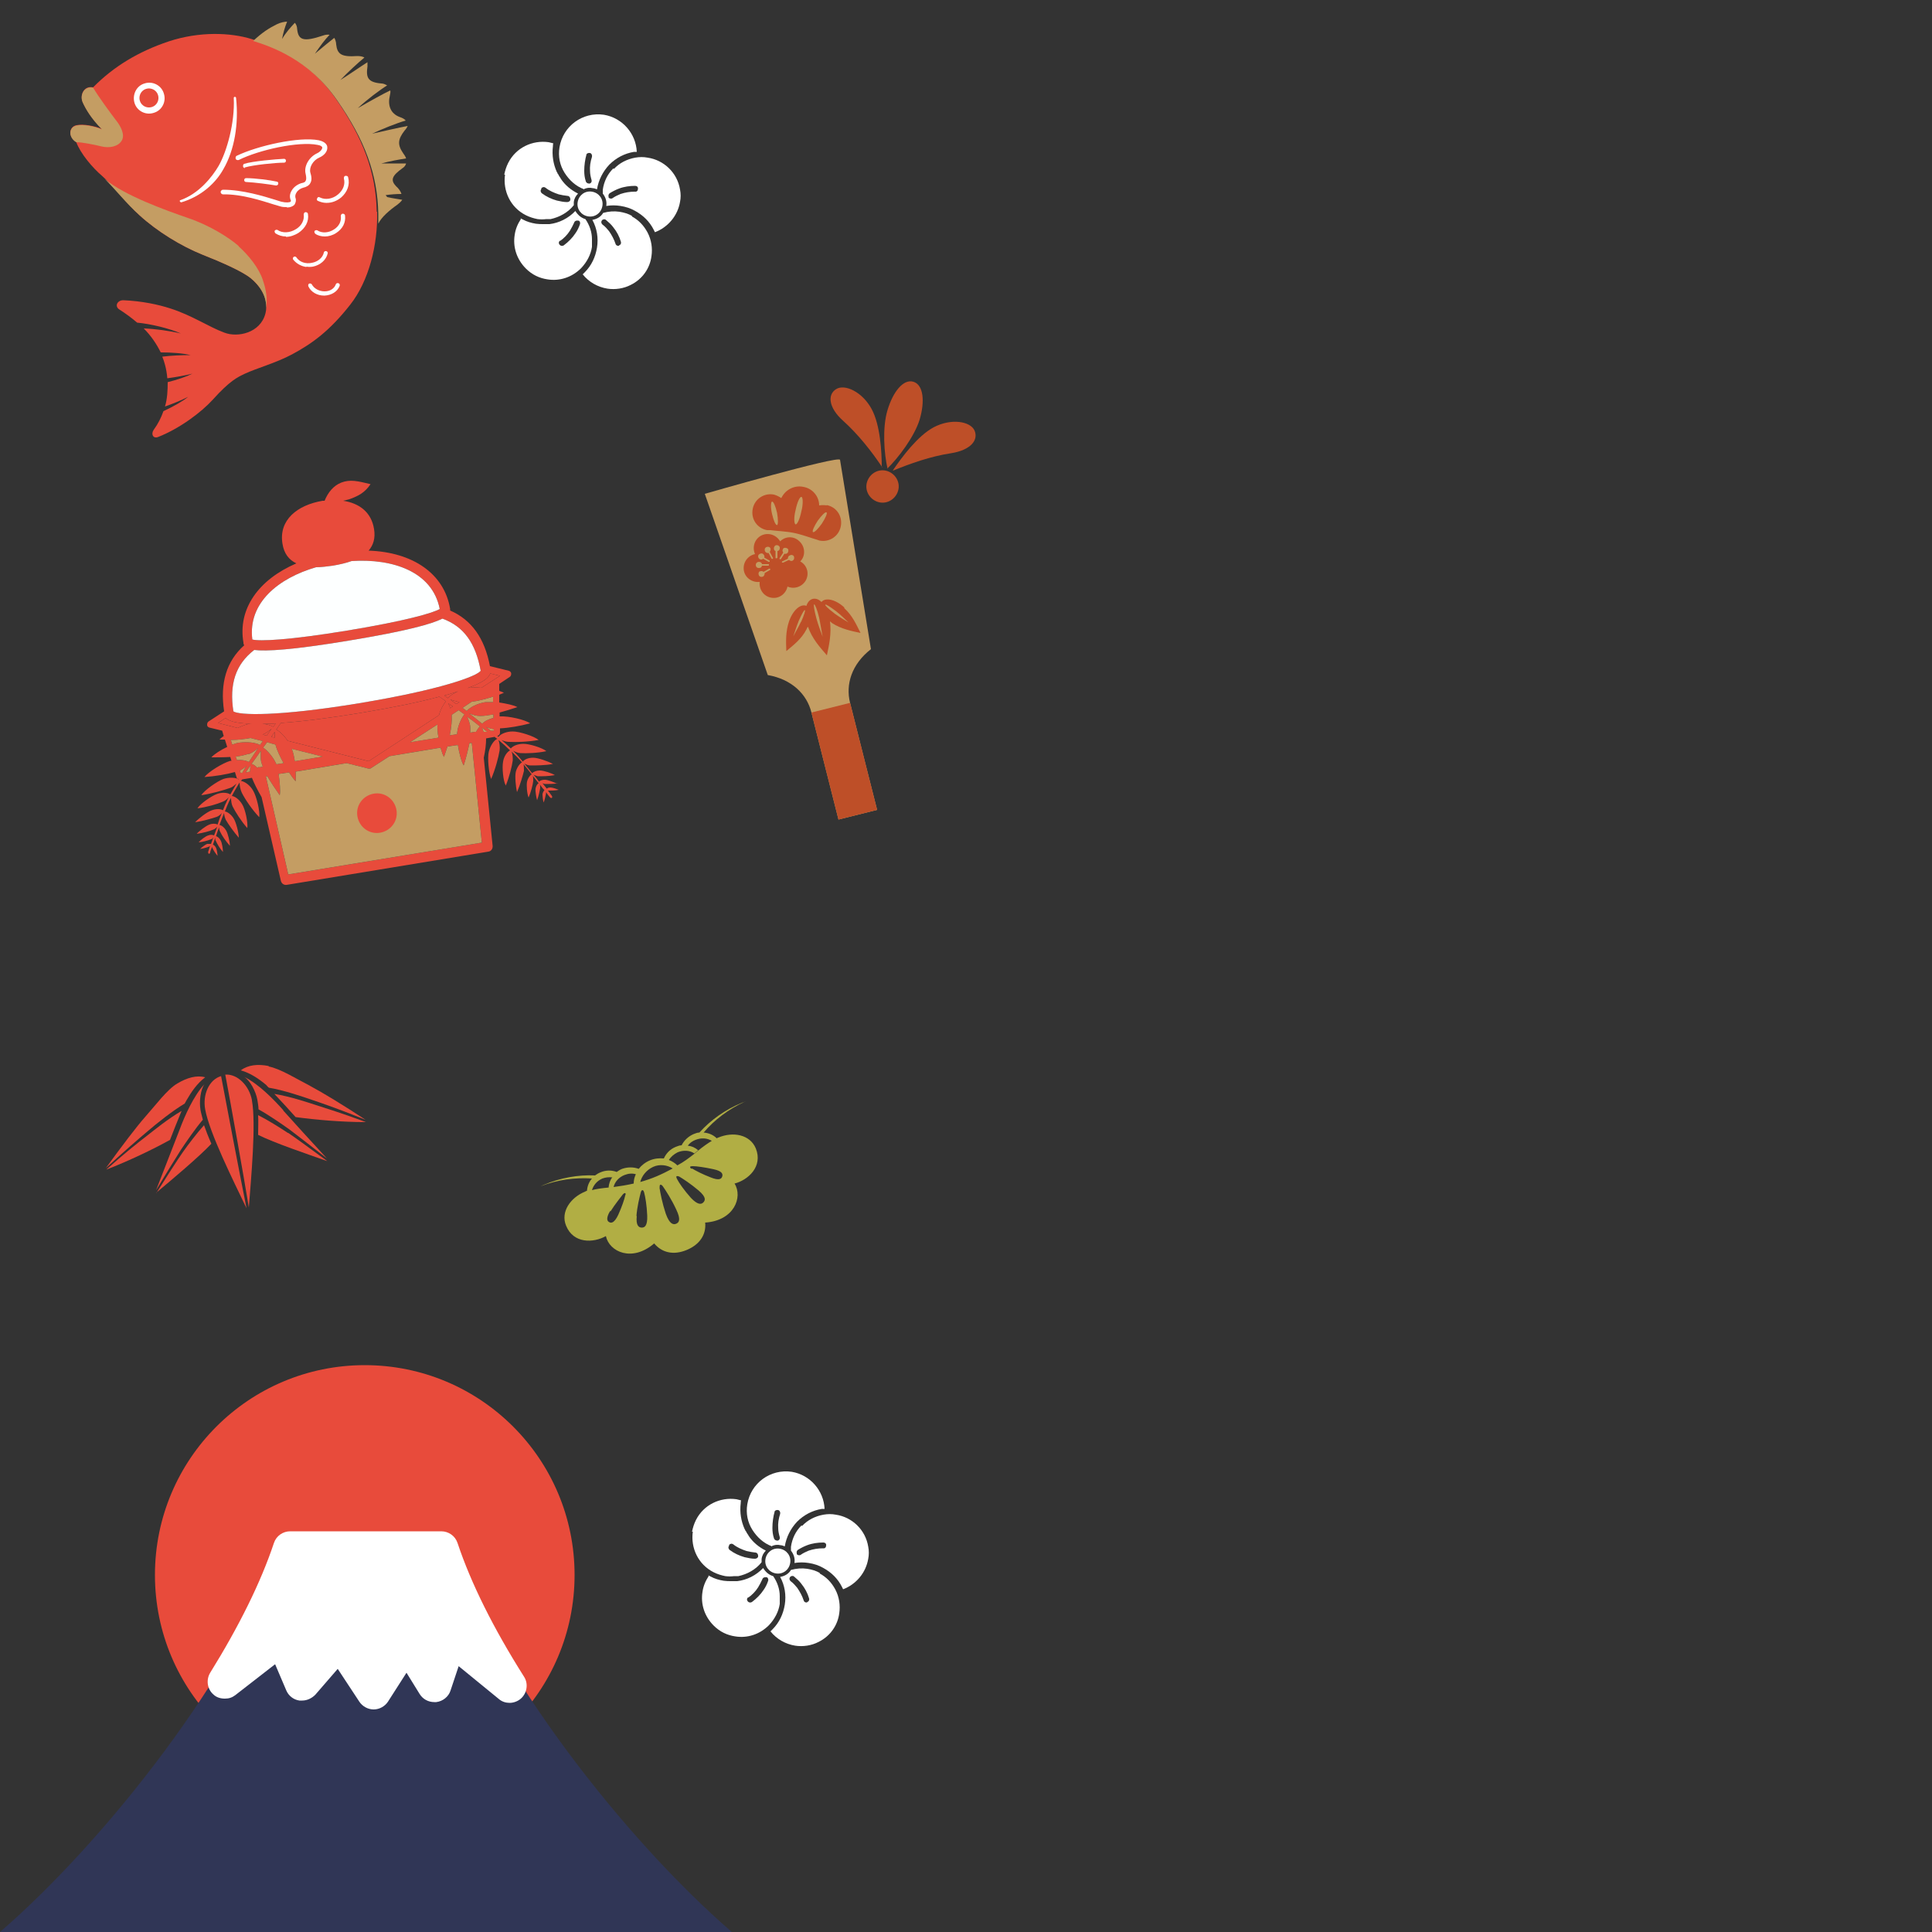 <?xml version="1.0" encoding="UTF-8"?>
<svg id="Layer_1" xmlns="http://www.w3.org/2000/svg" version="1.1" viewBox="0 0 500 500">
  <rect x="0" y="0" width="500" height="500" fill="#333333" stroke="none"/>
  <!-- Generator: Adobe Illustrator 29.0.0, SVG Export Plug-In . SVG Version: 2.1.0 Build 186)  -->
  <defs>
    <style>
      .st0 {
        fill: #e84b3b;
      }

      .st1 {
        fill: #303656;
      }

      .st2 {
        fill: #c49d63;
      }

      .st3 {
        fill: #fff;
      }

      .st4 {
        fill: #b1ae44;
      }

      .st5 {
        fill: #be4f28;
      }

      .st6 {
        fill: #fdffff;
      }
    </style>
  </defs>
  <g>
    <g>
      <path class="st2" d="M227,209.6s-6.2-24.4-7-27.7c-1.2-4.8.4-10,5.4-13.9l-8-49c-.3-1.2-35,8.8-35,8.8l16.3,46.9c6.2,1.1,10.1,4.9,11.3,9.7.8,3.2,7,27.7,7,27.7l10-2.5h0Z"/>
      <path class="st5" d="M220,181.9c.8,3.2,7,27.7,7,27.7l-10,2.5s-6.2-24.4-7-27.7l10-2.5Z"/>
      <g>
        <path class="st5" d="M214,130.8c-.7-.1-1.3-.1-2,0,0-2.3-1.7-4.4-4.1-4.8-2.4-.5-4.7.8-5.7,2.9-.6-.4-1.2-.7-1.9-.9-2.5-.5-5,1.1-5.5,3.7s1.1,5,3.7,5.5c.3,0,.6,0,.9,0,1.4.2,4,.3,6,.7,2,.4,4.4,1.3,5.8,1.7.3.1.6.2.9.3,2.5.5,5-1.1,5.5-3.7s-1.1-5-3.7-5.5h0Z"/>
        <path class="st2" d="M207.4,132.3c-.4,2-1.1,3.5-1.5,3.4s-.5-1.8,0-3.7c.4-2,1.1-3.5,1.5-3.4.4,0,.5,1.8,0,3.7Z"/>
        <path class="st2" d="M201.1,132.7c.3,1.7.3,3.1,0,3.2-.4,0-.9-1.2-1.3-2.9s-.3-3.1,0-3.2c.4,0,.9,1.2,1.3,2.9Z"/>
        <path class="st2" d="M211.6,134.8c-.9,1.4-1.5,2.7-1.2,2.9s1.3-.8,2.3-2.2c.9-1.4,1.5-2.7,1.2-2.9s-1.3.8-2.3,2.2Z"/>
      </g>
      <g>
        <path class="st5" d="M206.9,140.1c-1.4-1.4-3.6-1.4-5,0-1-1.7-3.1-2.4-4.9-1.5-1.7.9-2.4,3-1.6,4.8-1.9.4-3.2,2.2-2.9,4.2.3,1.9,2.1,3.2,4.1,3-.2,2,1.1,3.8,3.1,4.1,1.9.3,3.7-1,4.1-2.9,1.8.8,3.9,0,4.8-1.7.9-1.8.2-3.9-1.5-4.8,1.4-1.4,1.3-3.7-.1-5.1h0Z"/>
        <path class="st2" d="M199.4,141.9c-.2-.4-.7-.5-1.1-.3s-.5.7-.3,1.1c.2.3.5.5.9.4l.8,1.5c0,0,.2.1.3,0s.1-.2,0-.3l-.8-1.5c.2-.2.3-.6.2-.9h0Z"/>
        <path class="st2" d="M197.4,143.3c-.4-.2-.8,0-1.1.3-.2.4-.1.8.3,1.1.3.2.7.1.9-.1l1.4.8c0,0,.2,0,.3,0,0,0,0-.2,0-.3l-1.4-.8c.1-.3,0-.7-.3-.9h0Z"/>
        <path class="st2" d="M196.4,145.4c-.4,0-.8.3-.8.8s.3.8.8.8.7-.2.8-.6h1.6c.1,0,.2,0,.2-.2s0-.2-.2-.2h-1.6c0-.3-.4-.6-.8-.6h0Z"/>
        <path class="st2" d="M196.7,147.8c-.4.2-.5.7-.3,1.1.2.4.7.5,1.1.3.3-.2.4-.6.4-.9l1.4-.8c0,0,.1-.2,0-.3,0,0-.2-.1-.3,0l-1.4.8c-.2-.2-.6-.3-.9-.1h0Z"/>
        <path class="st2" d="M200.3,141.8c0-.4.4-.8.8-.7.4,0,.8.4.7.8,0,.4-.3.7-.6.7v1.7c0,.1-.2.2-.3.2-.1,0-.2,0-.2-.2v-1.7c-.2,0-.5-.4-.4-.8h0Z"/>
        <path class="st2" d="M202.6,142.1c.2-.4.7-.4,1.1-.2s.4.7.2,1.1c-.2.3-.6.4-.9.3l-.9,1.4c0,0-.2.1-.3,0s-.1-.2,0-.3l.9-1.4c-.2-.3-.3-.7,0-.9h0Z"/>
        <path class="st2" d="M204.5,143.7c.4-.2.9,0,1,.4s0,.8-.4,1c-.3.2-.7,0-.9-.2l-1.5.7c-.1,0-.2,0-.3,0s0-.2,0-.3l1.5-.7c0-.3.1-.7.4-.8Z"/>
      </g>
      <path class="st5" d="M218.5,157.2c-2.4-2.2-5-2.6-5.9-1.4-.7-.7-1.5-1-2.3-.8-.7.2-1.3.8-1.6,1.8-1.4-.6-3.4.9-4.5,4-.9,2.7-.8,5.2-.7,7.7,1.9-1.6,3.9-3.1,5.2-5.6.1-.2.2-.5.4-.7,1.1,3.1,3,5.2,4.9,7.4.6-2.8,1.2-5.6.8-8.8.2.2.4.3.6.5,2.4,1.5,4.9,2,7.3,2.5-1.1-2.2-2.1-4.5-4.2-6.4h0ZM207.3,160.9c-.7,1.5-1.4,2.6-2,3.8.4-1.2.8-2.5,1.4-4,.8-1.8,1.4-2.9,1.6-2.8.2,0-.2,1.3-1,3.1ZM212,159.9c.4,1.9.6,3.4.9,4.9-.5-1.4-1.1-2.9-1.6-4.7-.6-2.2-.8-3.7-.6-3.7s.8,1.3,1.3,3.5ZM215.9,158.7c-1.6-1.2-2.5-2.1-2.3-2.2.1-.2,1.2.5,2.8,1.7,1.3,1,2.2,2,3.2,2.9-1.1-.7-2.2-1.3-3.6-2.3h0Z"/>
    </g>
    <g>
      <path class="st5" d="M229.6,121.3c2.8-2.7,7-8.2,8.4-12.7,1.4-4.7,1-9-1.6-9.8s-5.3,2.6-6.7,7.3c-1.4,4.5-.9,11.4,0,15.2Z"/>
      <path class="st5" d="M231.1,121.8c4.4-1.8,9.7-3.7,15-4.5,5.1-.8,7.2-3.4,6.1-5.9-1.1-2.4-6.1-3.2-10.6-.8-4.1,2.2-8.2,7.7-10.5,11.1h0Z"/>
      <path class="st5" d="M228.3,120.9c-2.6-3.9-6.1-8.4-10.1-12-3.8-3.4-4.1-6.8-1.8-8.2,2.2-1.4,6.8.7,9.2,5.2,2.2,4.1,2.6,11,2.6,15.1h0Z"/>
      <path class="st5" d="M232.4,127.1c-.7,2.2-3,3.5-5.2,2.8-2.2-.7-3.5-3-2.8-5.2.7-2.2,3-3.5,5.2-2.8s3.5,3,2.8,5.2Z"/>
    </g>
  </g>
  <g>
    <g>
      <path class="st0" d="M97.5,54.8c-.2-10.2-3.5-19.1-10.7-29.4-7.2-10.3-16.7-13.7-21.7-15.3-5.5-1.7-13.5-2-21.4.6-7.8,2.6-14.3,6.5-19.6,11.9-2.4-.5-3.5,2-2.7,3.8.8,1.8,2.3,4.3,5,7-1.8-.8-4.9-1.4-6.6-1-2,.4-2.2,3-.1,4.3,1.1,3,4.2,6.7,6.8,8.9,2.5,2.2,6,6.7,9.6,10.1,4.6,4.2,10.8,8,16.3,10.2,4.8,1.9,10.3,4.3,12.5,6.1,2.1,1.7,4.8,5.1,3.8,9.1-1.3,5.1-7.2,6.3-10.6,5-4.1-1.5-8.4-4.5-14.1-6.3-3.1-1-7.3-1.9-12.1-2.1-1.6,0-2.3,1.6-1,2.4,1.7,1.1,3.2,2.2,4.6,3.4,3.4.3,8.4,1.5,11.3,2.8-3-.7-6.7-1.2-9.6-1.3,1.9,1.9,3.3,4,4.4,6.2,2.8,0,5.7.2,7.7.7-2.3,0-4.9.1-7.3.4.3.7.5,1.4.7,2.1.3,1.1.5,2.3.6,3.5,2.2-.3,4.5-.7,6.5-1.2-1.6.8-4,1.6-6.4,2.2,0,2.1-.1,4.3-.7,6.3,2-.7,4.2-1.6,6-2.5-1.5,1.2-4,2.6-6.4,3.7-.6,1.7-1.4,3.3-2.5,4.8-.8,1.1-.2,2.4,1.1,1.9,5.6-2.2,11.2-6.4,14.2-9.7,4.4-4.9,6.4-5.8,8.3-6.7,3-1.4,8.1-2.8,12.2-5,5.4-2.9,9.8-6.2,15-12.8,4.9-6.2,7.2-15.6,7-24.1h0Z"/>
      <path class="st3" d="M42.4,24.2c.7,2.1-.5,4.4-2.6,5-2.1.7-4.4-.5-5-2.6s.5-4.4,2.6-5c2.1-.7,4.4.5,5,2.6Z"/>
      <path class="st0" d="M40.9,24.6c.4,1.3-.3,2.7-1.6,3.1-1.3.4-2.7-.3-3.1-1.6-.4-1.3.3-2.7,1.6-3.1,1.3-.4,2.7.3,3.1,1.6Z"/>
      <path class="st3" d="M74.2,53.6c-.5,0-1.1,0-1.7-.2-.4-.1-1-.3-1.7-.5-2.9-.9-8.2-2.7-13.1-2.6h0c-.3,0-.6-.3-.6-.6,0-.3.3-.6.6-.6,5.1,0,10.6,1.7,13.5,2.6.7.2,1.2.4,1.6.5,1.3.3,2.1.2,2.4,0,0,0,.2-.2,0-.5-.3-.8-.2-1.6.3-2.4.5-.9,1.5-1.6,2.5-1.9.6-.1,1-.3,1.1-.6.2-.3.2-.9,0-1.8-.5-1.9.8-4.3,2.9-5.3.9-.4,1.4-1.1,1.4-1.5,0-.3-.5-.6-1.2-.7-4.9-1-15.2,1.3-20.4,3.9-.3.1-.7,0-.8-.3-.1-.3,0-.7.3-.8,5.4-2.6,16.1-5,21.2-4,1.8.4,2.2,1.3,2.2,1.8.1,1-.7,2.1-2.1,2.7-1.6.7-2.6,2.5-2.3,3.8.3,1,.5,2,0,2.8-.3.6-1,1-1.9,1.2-.7.2-1.4.7-1.7,1.3-.2.3-.4.8-.2,1.4.2.6,0,1.2-.3,1.7-.4.4-1.1.7-1.9.7h0Z"/>
      <path class="st3" d="M46.8,52.4c5.2-1.5,9-5,11-8.6,2.9-5,4-11.7,3.3-18.4,0-.5-.7-.4-.6,0,.3,6.4-1.8,13.8-3.9,17.5-1.7,2.9-5.1,7.2-9.9,8.9-.3,0-.2.6.2.5h0Z"/>
      <path class="st3" d="M63.4,43.5c-.2,0-.4-.1-.5-.4,0-.3,0-.6.3-.7,2.2-.7,8.2-1.2,10.3-1.3.3,0,.5.2.5.5,0,.3-.2.5-.5.5-2.3,0-8,.6-10,1.2,0,0-.1,0-.2,0h0Z"/>
      <path class="st3" d="M71.4,48s0,0,0,0c-1.7-.3-5.5-.8-7.7-.9-.3,0-.5-.2-.5-.5,0-.3.2-.5.5-.5h0c2.2,0,6.2.5,7.9.9.3,0,.5.3.4.6,0,.2-.3.4-.5.4h0Z"/>
      <path class="st2" d="M31.5,36.4c.9-1.5-.2-3.7-1.5-5.3-1.3-1.7-4.4-5.9-5.9-8.4-2.4-.5-3.5,2-2.7,3.8.8,1.8,2.3,4.3,5,7-1.8-.8-4.9-1.4-6.6-1-2,.4-2.2,3-.1,4.3,1.6,0,4.5.6,6.6,1.1,2.1.5,4.3,0,5.2-1.5h0Z"/>
      <path class="st2" d="M61.8,63.7c-2.6-2.3-7.8-5.5-13.2-7.3-5.2-1.8-16.5-5.8-21.5-10.1,2.5,2.4,5.6,6.4,9,9.4,4.6,4.2,10.8,8,16.3,10.2,4.8,1.9,10.3,4.3,12.5,6.1,2,1.6,4.4,4.6,3.9,8.2.5-2.9.1-5.1-.8-7.8-1-3-3.6-6.3-6.3-8.7h0Z"/>
    </g>
    <path class="st3" d="M74,61.2c-1,0-1.9-.3-2.7-.8-.2-.2-.3-.5-.2-.7s.5-.3.7-.2c1.3.9,3.2.8,4.8-.2,1.5-.9,2.2-2.4,2-3.8,0-.3.2-.6.5-.6.3,0,.6.2.6.5.3,1.9-.7,3.7-2.5,4.9-1,.6-2.1,1-3.2,1h0Z"/>
    <path class="st3" d="M84.1,61.2c-.9,0-1.8-.2-2.5-.7-.2-.2-.3-.5-.2-.7s.5-.3.7-.2c1.2.8,2.9.7,4.3-.2,1.3-.8,2-2.1,1.8-3.5,0-.3.2-.6.5-.6.3,0,.6.2.6.5.2,1.8-.6,3.4-2.3,4.5-.9.6-2,.9-2.9.9h0Z"/>
    <path class="st3" d="M79.3,69.1c-1.4-.2-2.6-.9-3.4-1.9-.2-.2-.1-.6.1-.7.2-.2.6-.1.7.1.8,1.2,2.4,1.8,4.1,1.4,1.5-.3,2.7-1.3,3-2.6,0-.3.4-.5.6-.4.3,0,.5.4.4.6-.4,1.7-1.9,3-3.8,3.4-.6.1-1.2.1-1.7,0Z"/>
    <path class="st3" d="M83.9,76.5c-1.8,0-3.4-.9-4.1-2.4-.1-.3,0-.6.2-.7s.6,0,.7.2c.6,1.1,1.9,1.8,3.3,1.8,1.4,0,2.5-.7,2.9-1.8.1-.3.4-.4.7-.3.3.1.4.4.3.7-.6,1.5-2.1,2.4-3.9,2.5h-.2,0Z"/>
    <path class="st3" d="M84.4,52.5c-.7,0-1.4-.2-2.1-.5-.3-.1-.4-.4-.2-.7.1-.3.4-.4.7-.2,1.4.7,3.3.4,4.7-.8,1.3-1.1,1.9-2.6,1.5-4.1,0-.3,0-.6.4-.7.3,0,.6,0,.7.4.5,1.9-.2,3.8-1.8,5.2-1.1.9-2.4,1.4-3.7,1.4h0Z"/>
    <path class="st2" d="M99.8,50.5c1.4-.2,2.8-.3,4.1-.3-.2-.7-.8-1.5-1.4-2-1.5-1.6-1.1-2.7,1.7-4.7.5-.3.8-.8.9-1.2-1.8,0-4.3,0-6.4,0,2.2-.6,4.5-1,6.4-1.3-.1-.4-.5-1-.8-1.4-1.5-2.2-1.3-3.6.4-5.8.3-.3.7-.9.8-1.2-2.2.4-6.5,1.4-9.2,2,2.3-1.1,6.5-2.8,8.7-3.4-.3-.4-.9-.7-1.5-.9-2.5-.9-3.2-3.1-2.6-5.6.1-.5.2-.9.1-1.3-1.7.8-5.5,2.9-8.4,4.6,2.2-2.1,5.8-4.8,7.6-5.9-.4-.2-.9-.5-1.5-.5-3.6-.3-4-1.6-3.6-4.4,0-.4,0-.8,0-1.1-1.6,1-4.9,3.3-7,4.6,1.8-1.9,4.6-4.5,6.2-5.8-.4-.3-1.2-.4-1.8-.4-4.2.3-5.2-.5-5.5-3,0-.5-.2-1.3-.5-1.7-1.3,1-3.2,2.6-5,4.1,1.3-1.9,2.6-3.7,3.8-4.9-.5-.1-1.2,0-1.7.2-5.1,1.7-6.4,1.2-6.7-1.7,0-.5-.2-1.2-.6-1.6-1.2,1.3-2.3,2.5-3.3,4.2.3-1.6.7-3,1.3-4.5-.6,0-1.7.2-2.7.7-2.2,1.1-3.7,2.1-6.1,4.3,4.9,1.5,14.5,4.9,21.7,15.3,7.2,10.3,10.5,19.2,10.7,29.4,0,.8,0,1.7,0,2.6.8-1.7,2.9-3.5,4.9-4.9.5-.4,1-.8,1.3-1.3-1.2-.2-2.6-.4-3.9-.7h0Z"/>
  </g>
  <path class="st4" d="M192.9,285.1c-.3.1-.6.2-.9.3-4.4,1.8-8.1,4.5-11,7.7-.5,0-1,.2-1.5.4-1.4.6-2.5,1.7-3.1,2.9-.5,0-1,.2-1.5.4-1.5.6-2.5,1.7-3.1,3-1.2-.1-2.4,0-3.6.5s-2.2,1.3-2.9,2.2c-1.3-.5-2.9-.5-4.3,0-.5.2-1,.5-1.4.8-1.3-.5-2.8-.5-4.2.1-.5.2-1,.5-1.4.8-4.4-.2-8.9.6-13.2,2.4-.3.1-.6.3-.9.4,4.4-1.7,8.9-2.3,13.3-2-.8.9-1.2,2-1.3,3.2,0,0,0,0,0,0-.2,0-.3.1-.5.2-3.7,1.5-6.4,5.2-4.9,8.8,1.9,4.7,7.1,4.5,10.3,2.7.9,4.1,6.8,6.8,12.5,1.9,2,2.4,5,3.1,8.4,1.7,3.4-1.4,5.1-4,4.8-7.1,7.5-.5,9.8-6.6,7.6-10.1,3.5-.9,7.4-4.4,5.5-9.1-1.5-3.6-5.9-4.4-9.7-2.8-.1,0-.3.1-.4.2,0,0,0,0,0,0-.9-.9-2.1-1.4-3.4-1.5,2.8-3.3,6.5-6.1,10.7-8h0ZM179,302.5c-.4-.2-.4-.4-.4-.5s.2-.2.7-.2c1,0,3.1.3,5.4.8,2.3.5,2.4,1.3,2.2,1.9-.2.6-.8,1.1-3,.2-2.1-.8-4-1.8-4.8-2.3h0ZM175,304.4c.1,0,.4-.1.8.1,1,.6,3,1.9,5,3.6,2.1,1.8,1.7,2.6,1.2,3.1-.5.5-1.4.7-3.2-1.2-1.7-1.9-3.1-3.9-3.6-4.9-.2-.4-.2-.6-.1-.7h0ZM172.3,314.1c-.9-2.7-1.4-5.3-1.6-6.6,0-.5,0-.8.2-.9.1,0,.4,0,.7.5.7,1,2.2,3.3,3.4,5.9,1.3,2.7.7,3.4,0,3.7-.7.3-1.7.2-2.7-2.6h0ZM164.7,314.8c.2-2.6.8-4.9,1.1-6.1.1-.5.3-.7.5-.7.1,0,.3.2.4.6.3,1.1.7,3.4.8,6,.1,2.7-.7,3.1-1.4,3.1-.7,0-1.6-.4-1.3-3.1h0ZM158,313.5c1.2-1.9,2.6-3.6,3.2-4.4.3-.3.5-.4.6-.3.1,0,.2.2,0,.6-.2,1-.9,3-1.8,5-1,2.1-1.8,2.2-2.3,1.9-.5-.2-1-.9.2-2.9ZM158.5,304.6c-.6.8-.9,1.7-1,2.7.1,0,.2,0,.3,0-2.1.2-3.5.4-4.6.7,0,0,0,0,0,0,.4-1.3,1.3-2.4,2.7-3,.8-.3,1.7-.4,2.5-.3h0ZM164.6,303.8c-.4.8-.6,1.6-.6,2.5-1.8.4-3.6.7-5.2.9.3-1.3,1.3-2.5,2.8-3.1,1-.4,2-.5,3-.2h0ZM174.1,302.4s0,0,0,0h0c-1.3.7-2.7,1.4-4.1,2-1.4.6-2.9,1.1-4.3,1.5h0,0c.4-1.6,1.6-3.1,3.3-3.9s3.7-.5,5.1.4c0,0,0,0,0,0h0ZM184.3,295.2s0,0,0,0c-1,.6-2.2,1.4-3.9,2.8-.2.2-.5.4-.7.6h0c-1.3,1-2.7,2.1-4.4,3-.6-.6-1.4-1.1-2.2-1.4.5-.8,1.3-1.5,2.3-2,1.5-.6,3.1-.5,4.3.3.2-.2.5-.4.7-.6,0,0,.2-.2.3-.2-.8-.7-1.7-1.1-2.7-1.2.5-.7,1.2-1.2,2-1.5,1.5-.6,3-.5,4.3.3h0Z"/>
  <g>
    <path class="st3" d="M201.8,400.8c-1.8-.3-3.4.9-3.7,2.7s.9,3.4,2.7,3.7,3.4-.9,3.7-2.7-.9-3.4-2.7-3.7Z"/>
    <path class="st3" d="M199.8,400.1c.7-.3,1.4-.4,2.2-.2.4,0,.8.2,1.1.3,0,0,0,0,0,0,.4-2.4,1.5-4.6,3.2-6.4,1.7-1.7,3.9-2.9,6.4-3.3.2,0,.5,0,.7,0-.2-4.7-3.7-8.8-8.5-9.6-5.5-.8-10.6,2.9-11.5,8.4-.4,2.4.1,4.7,1.3,6.6,1.2,1.9,2.9,3.5,5.1,4.3h0ZM200.4,391.3c.1-.4.6-.6,1-.5s.6.6.5,1c-.4,1.2-.6,2.5-.5,3.7,0,.8.2,1.6.4,2.3.1.4-.1.8-.5.9,0,0-.1,0-.2,0-.3,0-.7-.2-.8-.6-.3-.9-.4-1.8-.4-2.7,0-1.4.2-2.9.6-4.3h0Z"/>
    <path class="st3" d="M179.3,396.4c-.6,4.2,1.4,8.5,5.4,10.5,1,.5,2,.8,3,1,.8.1,1.5.1,2.3,0,0,0,.1,0,.2,0,.1,0,.3,0,.4,0,.1,0,.2,0,.4,0,0,0,0,0,.1,0,2.3-.5,4.5-1.7,6-3.6,0-.3,0-.5,0-.8.1-.9.5-1.6,1.1-2.2-1.8-.9-3.4-2.2-4.5-3.9,0,0,0-.1-.1-.2-.1-.2-.3-.4-.4-.6,0-.2-.2-.3-.3-.5s-.1-.3-.2-.4c-.9-2-1.3-4.3-1-6.7h0c0-.2,0-.5.1-.7-.4-.1-.8-.2-1.2-.3-4.2-.6-8.5,1.4-10.5,5.4-.5,1-.8,2-1,3h0ZM188.7,399.8c.3-.3.7-.4,1.1-.1,1,.8,2.2,1.3,3.4,1.7.8.2,1.5.3,2.3.4.4,0,.7.4.7.8,0,0,0,.1,0,.2,0,.3-.4.6-.8.6-.9,0-1.8-.2-2.7-.4-1.4-.4-2.7-1-3.9-1.9-.3-.3-.4-.7-.1-1.1h0Z"/>
    <path class="st3" d="M183.4,407.9c-.8,1.2-1.4,2.6-1.6,4.1-.5,3.1.5,6.3,2.9,8.7,1.6,1.6,3.5,2.5,5.6,2.8,3.1.5,6.3-.5,8.7-2.9,1.5-1.6,2.5-3.5,2.8-5.5,0-.2,0-.3,0-.5,0-.2,0-.3,0-.5,0-.3,0-.5,0-.8v-.2c0-1.8-.6-3.6-1.7-5.2-1.1-.3-2-1.1-2.6-2.1-1.8,1.9-4.2,3.1-6.7,3.4-.2,0-.4,0-.6,0,0,0-.1,0-.2,0-.3,0-.5,0-.8,0h0c-.6,0-1.2,0-1.9-.1-1.2-.2-2.3-.5-3.4-1.1h0c-.2-.1-.4-.2-.6-.3h0ZM193.6,413.5c1-.7,1.9-1.6,2.6-2.7.4-.7.8-1.4,1.1-2.1.1-.4.6-.6,1-.5,0,0,.1,0,.2,0,.3.2.4.6.3.9-.3.9-.7,1.7-1.2,2.4-.8,1.2-1.8,2.2-3,3.1-.3.2-.8.2-1.1-.2s-.2-.8.2-1.1h0Z"/>
    <path class="st3" d="M212.2,407.1c-1-.6-2.1-.9-3.3-1.1-1.4-.2-2.8-.1-4.2.3-.6,1-1.6,1.6-2.8,1.8,1.2,2.2,1.6,4.7,1.2,7.2h0c-.4,2.4-1.4,4.6-3.2,6.4-.2.2-.3.3-.5.5,1.6,2,3.9,3.3,6.4,3.7,2,.3,4.2,0,6.1-1,3-1.5,4.9-4.3,5.3-7.4.3-2,0-4.2-1-6.1-1-1.9-2.4-3.3-4.1-4.2h0ZM208.9,414.7c-.4.1-.8-.1-.9-.5-.4-1.2-1-2.3-1.7-3.3-.5-.6-1-1.2-1.7-1.7-.3-.3-.4-.7-.1-1.1,0,0,0,0,.1-.1.3-.2.7-.2.9,0,.7.6,1.4,1.2,1.9,1.9.9,1.1,1.6,2.4,2,3.8.1.4-.1.8-.5.9h0Z"/>
    <path class="st3" d="M207.4,394.8c-1.5,1.5-2.4,3.4-2.7,5.5,0,.3,0,.7,0,1,.7.9,1.1,2,.9,3.2,1.2-.2,2.5-.2,3.7,0,1.3.2,2.6.6,3.8,1.3,2,1.1,3.7,2.7,4.8,4.9.1.2.2.4.3.6,3.4-1.3,5.9-4.3,6.5-7.9.2-1,.2-2.1,0-3.1-.7-4.4-4.2-7.7-8.4-8.3-1-.2-2.1-.2-3.2,0-2.2.4-4.1,1.4-5.5,2.9h0ZM213.8,400c0,.4-.3.8-.8.7-1.3,0-2.5.2-3.7.6-.7.3-1.4.6-2.1,1.1-.3.2-.8.1-1-.2,0,0,0-.1,0-.2-.1-.3,0-.7.3-.9.8-.5,1.6-.9,2.4-1.2,1.3-.5,2.8-.7,4.2-.7.4,0,.8.3.7.8h0Z"/>
  </g>
  <g>
    <path class="st3" d="M153.2,49.6c-1.8-.3-3.4.9-3.7,2.7-.3,1.8.9,3.4,2.7,3.7s3.4-.9,3.7-2.7-.9-3.4-2.7-3.7Z"/>
    <path class="st3" d="M151.2,48.9c.7-.3,1.4-.4,2.2-.2.4,0,.8.2,1.1.3,0,0,0,0,0,0,.4-2.4,1.5-4.6,3.2-6.4,1.7-1.7,3.9-2.9,6.4-3.3.2,0,.5,0,.7,0-.2-4.7-3.7-8.8-8.5-9.6-5.5-.8-10.6,2.9-11.5,8.4-.4,2.4.1,4.7,1.3,6.6,1.2,1.9,2.9,3.5,5.1,4.3ZM151.7,40.1c.1-.4.6-.6,1-.5s.6.6.5,1c-.4,1.2-.6,2.5-.5,3.7,0,.8.2,1.6.4,2.3.1.4-.1.8-.5.9,0,0-.1,0-.2,0-.3,0-.7-.2-.8-.6-.3-.9-.4-1.8-.4-2.7,0-1.4.2-2.9.6-4.3h0Z"/>
    <path class="st3" d="M130.7,45.2c-.6,4.2,1.4,8.5,5.4,10.5,1,.5,2,.8,3,1,.8.1,1.5.1,2.3,0,0,0,.1,0,.2,0,.1,0,.3,0,.4,0,.1,0,.2,0,.4,0,0,0,0,0,.1,0,2.3-.5,4.5-1.7,6-3.6,0-.3,0-.5,0-.8.1-.9.5-1.6,1.1-2.2-1.8-.9-3.4-2.2-4.5-3.9,0,0,0-.1-.1-.2-.1-.2-.3-.4-.4-.6,0-.2-.2-.3-.3-.5,0-.1-.1-.3-.2-.4-.9-2-1.3-4.3-1-6.7h0c0-.2,0-.5.1-.7-.4-.1-.8-.2-1.2-.3-4.2-.6-8.5,1.4-10.5,5.4-.5,1-.8,2-1,3h0ZM140.1,48.7c.3-.3.7-.4,1.1-.1,1,.8,2.2,1.3,3.4,1.7.8.2,1.5.3,2.3.4.4,0,.7.4.7.8,0,0,0,.1,0,.2,0,.3-.4.6-.8.6-.9,0-1.8-.2-2.7-.4-1.4-.4-2.7-1-3.9-1.9-.3-.3-.4-.7-.1-1.1h0Z"/>
    <path class="st3" d="M134.8,56.7c-.8,1.2-1.4,2.6-1.6,4.1-.5,3.1.5,6.3,2.9,8.7,1.6,1.6,3.5,2.5,5.6,2.8,3.1.5,6.3-.5,8.7-2.9,1.5-1.6,2.5-3.5,2.8-5.5,0-.2,0-.3,0-.5,0-.2,0-.3,0-.5,0-.3,0-.5,0-.8v-.2c0-1.8-.6-3.6-1.7-5.2-1.1-.3-2-1.1-2.6-2.1-1.8,1.9-4.2,3.1-6.7,3.4-.2,0-.4,0-.6,0,0,0-.1,0-.2,0-.3,0-.5,0-.8,0h0c-.6,0-1.2,0-1.9-.1-1.2-.2-2.3-.5-3.4-1.1h0c-.2-.1-.4-.2-.6-.3h0ZM144.9,62.4c1-.7,1.9-1.6,2.6-2.7.4-.7.8-1.4,1.1-2.1.1-.4.6-.6,1-.5,0,0,.1,0,.2,0,.3.2.4.6.3.9-.3.9-.7,1.7-1.2,2.4-.8,1.2-1.8,2.2-3,3.1-.3.2-.8.2-1.1-.2s-.2-.8.2-1.1h0Z"/>
    <path class="st3" d="M163.6,55.9c-1-.6-2.1-.9-3.3-1.1-1.4-.2-2.8-.1-4.2.3-.6,1-1.6,1.6-2.8,1.8,1.2,2.2,1.6,4.7,1.2,7.2h0c-.4,2.4-1.4,4.6-3.2,6.4-.2.2-.3.3-.5.5,1.6,2,3.9,3.3,6.4,3.7,2,.3,4.2,0,6.1-1,3-1.5,4.9-4.3,5.3-7.4.3-2,0-4.2-1-6.1-1-1.9-2.4-3.3-4.1-4.2h0ZM160.2,63.6c-.4.1-.8-.1-.9-.5-.4-1.2-1-2.3-1.7-3.3-.5-.6-1-1.2-1.7-1.7-.3-.3-.4-.7-.1-1.1,0,0,0,0,.1-.1.3-.2.7-.2.9,0,.7.6,1.4,1.2,1.9,1.9.9,1.1,1.6,2.4,2,3.8.1.4-.1.8-.5.9h0Z"/>
    <path class="st3" d="M158.7,43.6c-1.5,1.5-2.4,3.4-2.7,5.5,0,.3,0,.7,0,1,.7.9,1.1,2,.9,3.2,1.2-.2,2.5-.2,3.7,0,1.3.2,2.6.6,3.8,1.3,2,1.1,3.7,2.7,4.8,4.9.1.2.2.4.3.6,3.4-1.3,5.9-4.3,6.5-7.9.2-1,.2-2.1,0-3.1-.7-4.4-4.2-7.7-8.4-8.3-1-.2-2.1-.2-3.2,0-2.2.4-4.1,1.4-5.5,2.9h0ZM165.1,48.9c0,.4-.3.8-.8.7-1.3,0-2.5.2-3.7.6-.7.3-1.4.6-2.1,1.1-.3.2-.8.1-1-.2,0,0,0-.1,0-.2-.1-.3,0-.7.3-.9.8-.5,1.6-.9,2.4-1.2,1.3-.5,2.8-.7,4.2-.7.4,0,.8.3.7.8h0Z"/>
  </g>
  <g>
    <path class="st0" d="M143.9,202.7c-.6-.3-2.2-.9-2.9-.9s-1.2.2-1.5.5c-.4-.6-.9-1.2-1.4-1.8.4.2.8.3,1.1.4,1,0,2.9,0,4.4-.3-.8-.5-2.9-1.2-3.9-1.2-.8,0-1.6.3-2,.7-.6-.8-1.3-1.6-2-2.5.5.3,1.1.5,1.6.5,1.3,0,3.8,0,5.8-.4-1.1-.6-3.8-1.6-5.1-1.6s-2.2.4-2.7,1c-.3-.4-.7-.8-1-1.2-.4-.5-.9-1-1.5-1.6.6.3,1.3.6,1.9.6,1.5.1,4.4,0,6.7-.5-1.1-.9-4.4-1.9-5.9-1.9s-2.7.5-3.3,1.2c-.7-.7-1.5-1.4-2.4-2.2.6.3,1.3.5,1.9.5,1.7.1,5,0,7.7-.5-1.2-1-5-2.2-6.7-2.2-1.6,0-3.1.6-3.7,1.4-.1,0-.2-.2-.3-.3h0c.4,0,.7-.4.7-.8v-1.1c2.2-.1,5.2-.6,7.8-1.3-1.4-1-5.6-1.9-7.7-1.8,0,0-.2,0-.2,0v-1c1.5-.4,3.1-.9,4.6-1.4-.9-.5-2.8-.9-4.7-1.2v-2c.4-.2.8-.3,1.2-.5-.3-.2-.7-.3-1.2-.5v-1.8s2.7-1.8,2.7-1.8c.3-.2.4-.5.4-.9,0-.3-.3-.6-.6-.7l-4.9-1.2c-1.4-7.3-4.8-12-10.3-14.4,0-.2,0-.3,0-.4-1.5-9.1-9.6-14.7-21.1-15.1,1.2-1.4,1.8-3.2,1.4-5.6-.7-4.4-3.9-6.7-8-7.3.7-.2,1.4-.3,1.9-.5,2.1-.8,3.7-1.6,5.2-3.8-3.3-.8-5.3-1.3-7.6-.4-2,.8-3.4,2.5-4.3,4.7-.2,0-.3,0-.5,0-6.6,1.1-11.4,5-10.4,11.1.4,2.6,1.7,4.2,3.6,5.1-9.8,4.2-15.2,11.8-13.7,20.5,0,.2,0,.4.2.7-4.6,4.1-6.3,9.8-5.2,17.1l-4,2.6c-.3.2-.4.5-.4.9s.3.6.6.7l3.3.8.4,1.4c-.5.3-.8.6-1.1.9.5,0,.9,0,1.4,0l.6,1.9c-1.7.8-3.4,1.9-4.1,2.7,1.7,0,3.3,0,4.9-.1l.3,1c-.1,0-.2,0-.3,0-2,.6-5.6,2.8-6.7,4.2,2.8-.2,5.8-.7,7.9-1.3l.4,1.3c0,.3.3.5.6.5,0,0,0,0,0,.1-.8-.5-2.5-.6-4-.1-1.6.6-4.9,2.9-5.7,4.2,2.7-.4,5.8-1.3,7.5-1.9.6-.2,1.1-.7,1.6-1.1-.6,1-1.1,2-1.6,2.8-.7-.5-2.2-.6-3.5-.1-1.4.5-4.3,2.5-5,3.7,2.4-.3,5.1-1.1,6.5-1.7.6-.2,1.2-.7,1.6-1.2-.4.7-.6,1.4-.9,1.9-.2.5-.4,1-.6,1.5-.6-.4-1.8-.4-2.9,0-1.2.4-3.5,2.2-4.3,3.1,2-.3,4.4-1,5.6-1.4.5-.2,1-.6,1.3-1-.4,1-.8,2-1.1,3-.5-.3-1.4-.3-2.1,0-.9.3-2.7,1.7-3.3,2.4,1.5-.2,3.4-.7,4.3-1.1.3-.1.7-.4,1-.7-.3.8-.5,1.5-.8,2.2-.4-.2-1-.2-1.5,0-.7.2-2,1.2-2.5,1.8,1.1-.1,2.5-.5,3.2-.8.2,0,.5-.3.6-.5-.2.6-.4,1.2-.6,1.7-.3,0-.7,0-1,0-.5.2-1.4.9-1.8,1.3.8-.1,1.8-.4,2.3-.6.1,0,.2-.1.3-.2-.3.7-.4,1.3-.5,1.4-.2.7.4.9.5.3,0-.2.2-.7.5-1.5,0,.1,0,.3.1.4.2.5.8,1.4,1.3,2,0-.5-.2-1.7-.4-2.1-.2-.4-.5-.7-.8-.8.2-.5.4-1.2.6-1.8,0,.3,0,.7.2.9.3.7,1,1.9,1.8,2.8,0-.7-.2-2.3-.6-3-.3-.6-.8-1-1.2-1.1.2-.7.5-1.5.8-2.3,0,.4.1.9.3,1.2.4.9,1.5,2.5,2.5,3.6,0-1-.5-3.2-1-4-.4-.7-1.1-1.3-1.7-1.4.4-1.1.8-2.1,1.2-3.1,0,.6.2,1.2.4,1.7.6,1.1,2.1,3.2,3.4,4.7,0-1.2-.7-4.1-1.4-5.1-.6-.9-1.5-1.6-2.2-1.7.2-.5.4-1,.6-1.5.3-.7.6-1.4,1-2,0,.7.1,1.6.4,2.2.7,1.4,2.2,3.8,3.8,5.6.2-1.4-.5-4.8-1.3-6.1-.7-1.2-1.8-2.1-2.7-2.2.6-1.2,1.3-2.3,2-3.5,0,.8.2,1.9.6,2.7.8,1.6,2.6,4.3,4.5,6.3.2-1.6-.7-5.4-1.6-6.9-.8-1.4-2.1-2.3-3.1-2.5,0-.1.2-.3.3-.4l2.5-.4c.5,1.3,1.4,3.1,2.5,5l5,21.7c.2.7.8,1.1,1.5,1l52.2-8.6c.7-.1,1.1-.7,1.1-1.4l-2.3-22.9c.4-1.8.6-3.6.6-4.8,0,0,0-.2,0-.2l2.2-.4c.2.2.5.4.7.5-.9.4-1.8,1.8-2.2,3.3-.4,1.7,0,5.6.6,7.1,1.1-2.5,1.9-5.6,2.2-7.4.1-.9,0-1.9-.3-2.7,1.1.9,2.1,1.8,3,2.7-.8.4-1.6,1.6-1.8,2.9-.3,1.5,0,5,.7,6.2.9-2.2,1.6-5,1.8-6.5,0-.7,0-1.6-.3-2.3.5.5,1.1,1.1,1.6,1.6.4.4.7.8,1.1,1.2-.6.3-1.3,1.3-1.6,2.4-.3,1.2,0,4.1.3,5.3.8-1.8,1.5-4.3,1.8-5.5,0-.5,0-1.2-.1-1.7.7.8,1.4,1.7,2.1,2.6-.5.3-1,1-1.2,1.9-.2.9,0,3.2.4,4.1.6-1.4,1.1-3.3,1.2-4.3,0-.4,0-.9-.1-1.3.5.6,1,1.3,1.5,1.9-.4.2-.7.8-.8,1.4-.1.7.2,2.3.4,3,.4-1.1.7-2.5.8-3.2,0-.3,0-.6-.1-.9.4.6.8,1.1,1.2,1.5-.2.2-.4.5-.5,1,0,.5.1,1.7.3,2.2.3-.8.5-1.8.6-2.3,0-.1,0-.3,0-.4.5.7.8,1.1,1,1.3.4.5.9.1.4-.5-.1-.2-.5-.6-.9-1.2.1,0,.2,0,.4,0,.5,0,1.6,0,2.4-.2-.5-.2-1.6-.6-2.1-.6s-.8.1-1,.3c-.3-.4-.7-.9-1.1-1.4.2.1.5.2.8.2.7,0,2.2,0,3.3-.2h0ZM127.1,189.2c-.5-.4-.9-.8-1.4-1.1.6.3,1.4.5,2.1.6v.4h-.7ZM127.7,185.8c-1.3.3-2.4.9-2.9,1.5-1.1-.9-2.3-1.8-3.4-2.7.9.4,1.9.7,2.9.7,1,0,2.1-.2,3.4-.4v.9s0,0,0,0ZM123.3,189.4c-.1,0-.3,0-.4,0l-1.2.2c0-.4,0-.9,0-1.3,0-.9-.4-1.9-.8-2.8,1.2.8,2.3,1.7,3.3,2.5-.3.3-.7.8-1,1.4h0ZM106.1,192.1l7.1-4.6c0,1,0,2.2.3,3.4l-7.4,1.2h0ZM76.3,197c-.2-1.2-.4-2.3-.8-3.2l8,2-7.2,1.2ZM67.1,198.5c-.2,0-.4.1-.5.2-.5-.5-1-.9-1.5-1,.8-1.1,1.6-2.2,2.4-3.4,0,.9-.1,2,.1,2.9.1.4.3.8.4,1.2l-.9.2h0ZM71.4,197.5c-.8-1.7-2.3-3.4-3.3-4,.3-.5.7-.9,1-1.4l2.2.6c.3,1.3,1.1,3,2.1,4.8l-1.9.3c0,0,0-.2-.1-.3ZM69,190.4l-1-.3c.9-.4,1.7-1,2.3-1.5-.4.5-.8,1.1-1.3,1.8h0ZM71.1,189.4c0,.5,0,1,0,1.5l-.9-.2c.3-.4.6-.9.9-1.3h0ZM67.8,187.3c.5,0,1.1,0,1.7,0,.6,0,1.3,0,1.9-.1-.2.3-.5.6-.7.9-.6-.4-1.7-.7-2.9-.8h0ZM74.5,191.8c-.9-1.4-2.1-2.5-3-3,.4-.6.8-1.1,1.2-1.7,5.7-.4,12.8-1.3,20.6-2.6s14.9-2.7,20.4-4.2c.6.4,1.2.8,1.7,1.2-.6.7-1.4,2.1-1.8,3.6l-18.2,11.9-21-5.3h0ZM116.5,183.3c-.1-.5-.3-.9-.5-1.3.4.3.8.6,1.2.8l-.7.5h0ZM116.5,181c.7.3,1.6.5,2.4.7l-.8.5c-.6-.4-1.1-.8-1.6-1.2h0ZM116,180.7c-.4-.2-.7-.5-1-.7.6-.2,1.2-.3,1.7-.5.7-.2,1.3-.4,1.9-.6-1.2.5-2.2,1.2-2.6,1.7h0ZM116.9,185.2c0,0,0-.1,0-.2l1.8-1.2c.5.4,1,.7,1.5,1.1-.8.9-1.7,2.9-1.9,4.8,0,0,0,.2,0,.3l-1.9.3c.4-2,.6-3.9.5-5.2h0ZM127.6,181.7c-.7,0-1.4,0-1.9,0-2.1.3-4.2,1.4-4.9,2.3-.4-.3-.8-.6-1.1-.8l2.4-1.6c1.7-.2,3.6-.7,5.5-1.3v1.4s0,0,0,0ZM126.9,174.3l2.5.6-4.8,3.1c-1.2-.1-2.3-.1-3.1,0-.2,0-.4,0-.6.1,4.3-1.5,5.7-2.8,6-3.9h0ZM81.8,146.8c1.3,0,2.8-.2,4.3-.4,1.8-.3,3.5-.7,4.9-1.2,10.6-.7,20.9,2.7,22.8,12.4-1.6,1-8.8,3.1-24,5.6-15.2,2.5-22.7,2.8-24.5,2.3-1.2-9.5,6.8-15.9,16.5-18.7h0ZM65.7,168.2c3.2.4,10,0,24.5-2.4,15.1-2.5,21.5-4.3,24.3-5.7,5.5,2,8.6,6.3,9.9,13.5-1,1.4-10.3,4.9-31.5,8.4-21.2,3.5-31.1,3.1-32.5,2.1-1.1-7.1.6-12.2,5.4-15.9h0ZM56.3,187.2l2.1-1.4c.8.8,2.6,1.4,6.7,1.5-.1,0-.3,0-.4,0-.9.1-2.1.6-3.2,1.1l-5.1-1.3h0ZM59.7,191.5c1.8,0,3.5-.2,5.1-.5l3.2.8c-.2.3-.5.7-.7,1-1-.6-3.3-.9-5.4-.6-.5,0-1.1.3-1.8.5l-.4-1.3h0ZM64.3,195.2c.9-.3,1.8-1,2.5-1.6-.8,1.2-1.6,2.4-2.4,3.6-.7-.4-1.9-.6-3.1-.5l-.3-.9c1.2-.1,2.4-.4,3.3-.7h0ZM62.3,200.1l-.2-.7c.6-.3,1.2-.7,1.7-1.2-.4.6-.8,1.2-1.1,1.8,0,0-.3,0-.3,0ZM64.8,198.1c0,.5-.1,1.1-.1,1.6l-1.1.2c.4-.6.8-1.2,1.2-1.8h0ZM124.5,218.1l-49.9,8.2-5.8-25.4h.4c.9,1.6,2.1,3.3,3.2,4.9.2-1.1,0-3.5-.3-5.5l2.7-.4c.5.8,1.1,1.6,1.7,2.3,0-.6.1-1.5,0-2.5l13.2-2.2,5.6,1.4c.1,0,.2,0,.4,0s.2,0,.3-.1l4.8-3.1,13.2-2.2c.3,1,.6,1.9.9,2.4.3-.9.6-1.8.9-2.7l2.7-.4c.3,2,.9,4.3,1.5,5.3.6-1.9,1.1-3.9,1.5-5.8h.6c0-.1,2.6,25.8,2.6,25.8ZM125.2,189.5c-.2-.4-.3-.9-.5-1.2.5.4.9.7,1.4,1.1h-.9c0,.1,0,.1,0,.1Z"/>
    <path class="st6" d="M81.8,146.8c1.3,0,2.8-.2,4.3-.4,1.8-.3,3.5-.7,4.9-1.2,10.6-.7,20.9,2.7,22.8,12.4-1.6,1-8.8,3.1-24,5.6-15.2,2.5-22.7,2.8-24.5,2.3-1.2-9.5,6.8-15.9,16.5-18.7h0Z"/>
    <path class="st6" d="M65.7,168.2c3.2.4,10,0,24.5-2.4,15.1-2.5,21.5-4.3,24.3-5.7,5.5,2,8.6,6.3,9.9,13.5-1,1.4-10.3,4.9-31.5,8.4-21.2,3.5-31.1,3.1-32.5,2.1-1.1-7.1.6-12.2,5.4-15.9h0Z"/>
    <path class="st0" d="M93.9,141.5c1-1.2,1.5-2.7,1.2-4.7-.6-3.6-3.4-6.5-9.3-6.2.3-.7.9-1.4,1.8-1.5,2.6-.4,5-1.3,6.6-3.2-2.7-.9-4.1-.8-6,0-1.7.7-3.3,2.7-4.1,4.9-.1,0-.3,0-.4,0-5.6.9-9.7,4.2-8.9,9.4.4,2.2,1.5,3.5,3,4.3,1.4.5,3.2.8,4.5.7,1.1,0,2.4-.2,3.6-.4,1.5-.2,3-.6,4.2-1,1.4-.6,2.6-1.1,3.7-2.2h0Z"/>
    <path class="st2" d="M127.1,189.2c-.5-.4-.9-.8-1.4-1.1.6.3,1.4.5,2.1.6v.4h-.7Z"/>
    <path class="st2" d="M127.7,185.8c-1.3.3-2.4.9-2.9,1.5-1.1-.9-2.3-1.8-3.4-2.7.9.4,1.9.7,2.9.7,1,0,2.1-.2,3.4-.4v.9s0,0,0,0Z"/>
    <path class="st2" d="M123.3,189.4c-.1,0-.3,0-.4,0l-1.2.2c0-.4,0-.9,0-1.3,0-.9-.4-1.9-.8-2.8,1.2.8,2.3,1.7,3.3,2.5-.3.3-.7.8-1,1.4h0Z"/>
    <path class="st2" d="M106.1,192.1l7.1-4.6c0,1,0,2.2.3,3.4l-7.4,1.2h0Z"/>
    <path class="st2" d="M67.1,198.5c-.2,0-.4.1-.5.2-.5-.5-1-.9-1.5-1,.8-1.1,1.6-2.2,2.4-3.4,0,.9-.1,2,.1,2.9.1.4.3.8.4,1.2l-.9.2h0Z"/>
    <path class="st2" d="M71.4,197.5c-.8-1.7-2.3-3.4-3.3-4,.3-.5.7-.9,1-1.4l2.2.6c.3,1.3,1.1,3,2.1,4.8l-1.9.3c0,0,0-.2-.1-.3Z"/>
    <path class="st0" d="M69,190.4l-1-.3c.9-.4,1.7-1,2.3-1.5-.4.5-.8,1.1-1.3,1.8h0Z"/>
    <path class="st0" d="M71.1,189.4c0,.5,0,1,0,1.5l-.9-.2c.3-.4.6-.9.9-1.3h0Z"/>
    <path class="st0" d="M67.8,187.3c.5,0,1.1,0,1.7,0,.6,0,1.3,0,1.9-.1-.2.3-.5.6-.7.9-.6-.4-1.7-.7-2.9-.8h0Z"/>
    <path class="st0" d="M74.5,191.8c-.9-1.4-2.1-2.5-3-3,.4-.6.8-1.1,1.2-1.7,5.7-.4,12.8-1.3,20.6-2.6s14.9-2.7,20.4-4.2c.6.4,1.2.8,1.7,1.2-.6.7-1.4,2.1-1.8,3.6l-18.2,11.9-21-5.3h0Z"/>
    <path class="st0" d="M116.5,183.3c-.1-.5-.3-.9-.5-1.3.4.3.8.6,1.2.8l-.7.5h0Z"/>
    <path class="st0" d="M116.5,181c.7.3,1.6.5,2.4.7l-.8.5c-.6-.4-1.1-.8-1.6-1.2h0Z"/>
    <path class="st0" d="M116,180.7c-.4-.2-.7-.5-1-.7.6-.2,1.2-.3,1.7-.5.7-.2,1.3-.4,1.9-.6-1.2.5-2.2,1.2-2.6,1.7h0Z"/>
    <path class="st2" d="M116.9,185.2c0,0,0-.1,0-.2l1.8-1.2c.5.4,1,.7,1.5,1.1-.8.9-1.7,2.9-1.9,4.8,0,0,0,.2,0,.3l-1.9.3c.4-2,.6-3.9.5-5.2h0Z"/>
    <path class="st2" d="M127.6,181.7c-.7,0-1.4,0-1.9,0-2.1.3-4.2,1.4-4.9,2.3-.4-.3-.8-.6-1.1-.8l2.4-1.6c1.7-.2,3.6-.7,5.5-1.3v1.4s0,0,0,0Z"/>
    <path class="st0" d="M126.9,174.3l2.5.6-4.8,3.1c-1.2-.1-2.3-.1-3.1,0-.2,0-.4,0-.6.1,4.3-1.5,5.7-2.8,6-3.9h0Z"/>
    <path class="st0" d="M56.3,187.2l2.1-1.4c.8.8,2.6,1.4,6.7,1.5-.1,0-.3,0-.4,0-.9.1-2.1.6-3.2,1.1l-5.1-1.3h0Z"/>
    <path class="st2" d="M59.7,191.5c1.8,0,3.5-.2,5.1-.5l3.2.8c-.2.3-.5.7-.7,1-1-.6-3.3-.9-5.4-.6-.5,0-1.1.3-1.8.5l-.4-1.3h0Z"/>
    <path class="st2" d="M64.3,195.2c.9-.3,1.8-1,2.5-1.6-.8,1.2-1.6,2.4-2.4,3.6-.7-.4-1.9-.6-3.1-.5l-.3-.9c1.2-.1,2.4-.4,3.3-.7h0Z"/>
    <path class="st2" d="M62.3,200.1l-.2-.7c.6-.3,1.2-.7,1.7-1.2-.4.6-.8,1.2-1.1,1.8,0,0-.3,0-.3,0Z"/>
    <path class="st2" d="M64.8,198.1c0,.5-.1,1.1-.1,1.6l-1.1.2c.4-.6.8-1.2,1.2-1.8h0Z"/>
    <path class="st2" d="M124.5,218.1l-49.9,8.2-5.8-25.4h.4c.9,1.6,2.1,3.3,3.2,4.9.2-1.1,0-3.5-.3-5.5l2.7-.4c.5.8,1.1,1.6,1.7,2.3,0-.6.1-1.5,0-2.5l13.2-2.2,5.6,1.4c.1,0,.2,0,.4,0s.2,0,.3-.1l4.8-3.1,13.2-2.2c.3,1,.6,1.9.9,2.4.3-.9.6-1.8.9-2.7l2.7-.4c.3,2,.9,4.3,1.5,5.3.6-1.9,1.1-3.9,1.5-5.8h.6c0-.1,2.6,25.8,2.6,25.8Z"/>
    <path class="st2" d="M125.2,189.5c-.2-.4-.3-.9-.5-1.2.5.4.9.7,1.4,1.1h-.9c0,.1,0,.1,0,.1Z"/>
    <path class="st2" d="M76.3,197c-.2-1.2-.4-2.3-.8-3.2l8,2-7.2,1.2Z"/>
    <path class="st0" d="M92.5,211.3c.5,2.8,3.1,4.7,5.9,4.2s4.7-3.1,4.2-5.9-3.1-4.7-5.9-4.2c-2.8.5-4.7,3.1-4.2,5.9Z"/>
  </g>
  <g>
    <path class="st0" d="M94.4,353.3c-30,0-54.3,24.3-54.3,54.3s24.3,54.3,54.3,54.3,54.3-24.3,54.3-54.3-24.3-54.3-54.3-54.3h0Z"/>
    <path class="st1" d="M115.8,398.2c12.1,34.8,46.1,78,73.6,101.8H0c27.5-23.8,61.5-67.1,73.6-101.8h42.2Z"/>
    <g>
      <path class="st3" d="M96.7,440.3c-.7,0-1.4-.4-1.8-1l-7.2-10.9-7.8,9c-.4.5-1,.8-1.7.8s-.2,0-.3,0c-.8-.1-1.4-.6-1.7-1.3l-4.1-9.4-12.6,9.7c-.4.3-.9.5-1.4.5s-1.1-.2-1.5-.6c-.8-.7-1-1.9-.4-2.8,7.6-12.2,13.3-23.7,16.8-34,.3-.9,1.2-1.5,2.1-1.5h39.2c1,0,1.8.6,2.1,1.5,3.6,10.7,9.5,22.5,17.4,35.1.6.9.4,2.1-.4,2.9-.4.4-.9.6-1.5.6s-1-.2-1.4-.5l-12.9-10.5-3.1,9.4c-.3.8-1,1.4-1.8,1.5,0,0-.2,0-.3,0-.8,0-1.5-.4-1.9-1l-5.3-8.5-6.7,10.4c-.4.6-1.1,1-1.8,1h0Z"/>
      <path class="st3" d="M114.3,400.7c3.8,11.4,10.1,23.6,17.7,35.6l-15.4-12.5-4.1,12.4-7.1-11.5-8.6,13.4-8.9-13.4-9.7,11.2-5.2-12.1-14.9,11.5c7.3-11.7,13.3-23.5,17-34.5h39.2M114.3,396.3h-39.2c-1.9,0-3.6,1.2-4.2,3-3.4,10.2-9,21.5-16.5,33.6-1.1,1.8-.8,4.2.8,5.6.8.8,1.9,1.1,3,1.1s1.9-.3,2.7-.9l10.3-8,2.9,6.8c.6,1.4,1.9,2.4,3.4,2.6.2,0,.5,0,.7,0,1.3,0,2.5-.6,3.4-1.5l5.8-6.7,5.6,8.5c.8,1.2,2.2,2,3.7,2h0c1.5,0,2.9-.8,3.7-2l4.8-7.5,3.4,5.5c.8,1.3,2.2,2.1,3.8,2.1s.3,0,.5,0c1.7-.2,3.2-1.4,3.7-3l2.1-6.3,10.4,8.5c.8.7,1.8,1,2.8,1s2.1-.4,2.9-1.1c1.6-1.4,2-3.9.8-5.7-7.9-12.5-13.7-24.1-17.2-34.6-.6-1.8-2.3-3-4.2-3h0Z"/>
    </g>
  </g>
  <g>
    <path class="st0" d="M71,283.1c4.2.7,8.3,2.1,10.5,2.8,3.1,1,7.3,2.3,13.2,4.5-6.2,0-13.1-.6-18.2-1.3-1.5-1.7-3.7-4.1-5.5-6h0Z"/>
    <path class="st0" d="M69.5,276c2.9.5,7.4,3.3,10.7,5,3.2,1.7,8.8,5.1,14.4,8.8-6.2-2.5-10.7-4.1-13.7-5.1-2.6-.9-7.6-2.6-11.3-3.2-.3-.2-.5-.5-.7-.7-1.9-1.6-4.1-3.1-6.6-3.8,1.9-1.4,4.4-1.7,7.3-1.1h0Z"/>
    <path class="st0" d="M73.3,287.4c2.3,2.6,7.8,8.6,11.3,12.4-2.8-2.2-8.1-6.3-9.7-7.5-2.1-1.5-5.6-3.9-8-5.2,0-.9-.2-1.8-.3-2.5-.4-2.2-1.9-5-3.4-5.9,3.7,1.8,7.6,5.8,10.1,8.6h0Z"/>
    <path class="st0" d="M74.6,293.2c1.8,1.2,7.4,5.3,10.1,7.3-5.1-1.8-13.7-4.7-17.9-6.8,0-1.9.1-3.6,0-5.1,2.4,1.2,5.6,3.2,7.7,4.6h0Z"/>
    <path class="st0" d="M48.3,284.7c-.1.2-.3.5-.5.9-3.2,1.9-7.3,5.2-9.4,7-2.5,2.1-6.1,5.2-11,9.7,3.9-5.4,7.9-10.7,10.3-13.4,2.5-2.8,5.6-7,8.2-8.5,2.5-1.5,5-2.2,7.2-1.6-2.1,1.6-3.6,3.8-4.8,5.9h0Z"/>
    <path class="st0" d="M47,287.5c-1,2.4-2.2,5.4-3,7.5-4.5,2.5-10.8,5.5-16.5,7.7,4.7-4.2,8.1-6.9,10.7-8.9,1.8-1.4,5.2-4.2,8.8-6.3h0Z"/>
    <path class="st0" d="M52.4,289.9c-1.8,2.1-4.2,5.6-5.6,7.7-1.1,1.7-4.6,7.4-6.4,10.4,1.9-4.9,4.8-12.4,6.1-15.7,1.3-3.5,3.6-8.7,6.4-11.7-1,1.4-1.4,4.5-1,6.7.1.7.4,1.6.6,2.5h0Z"/>
    <path class="st0" d="M40.5,308.7c1.8-2.9,5.6-8.8,6.8-10.5,1.4-2,3.7-5,5.5-7,.5,1.4,1.1,3,1.9,4.8-3.2,3.4-10.1,9.2-14.3,12.7h0Z"/>
    <path class="st0" d="M57.2,278.4c1.5,8,5,26.3,6.6,34.3-3.4-7.1-9.6-19.5-10.7-25.6-.7-3.8,1-7.7,4.1-8.6h0Z"/>
    <path class="st0" d="M65.2,284.8c1.1,6.1-.2,19.9-.8,27.7-1.3-8-4.6-26.4-6.1-34.4,3.2-.2,6.2,2.9,6.9,6.6Z"/>
  </g>
</svg>
